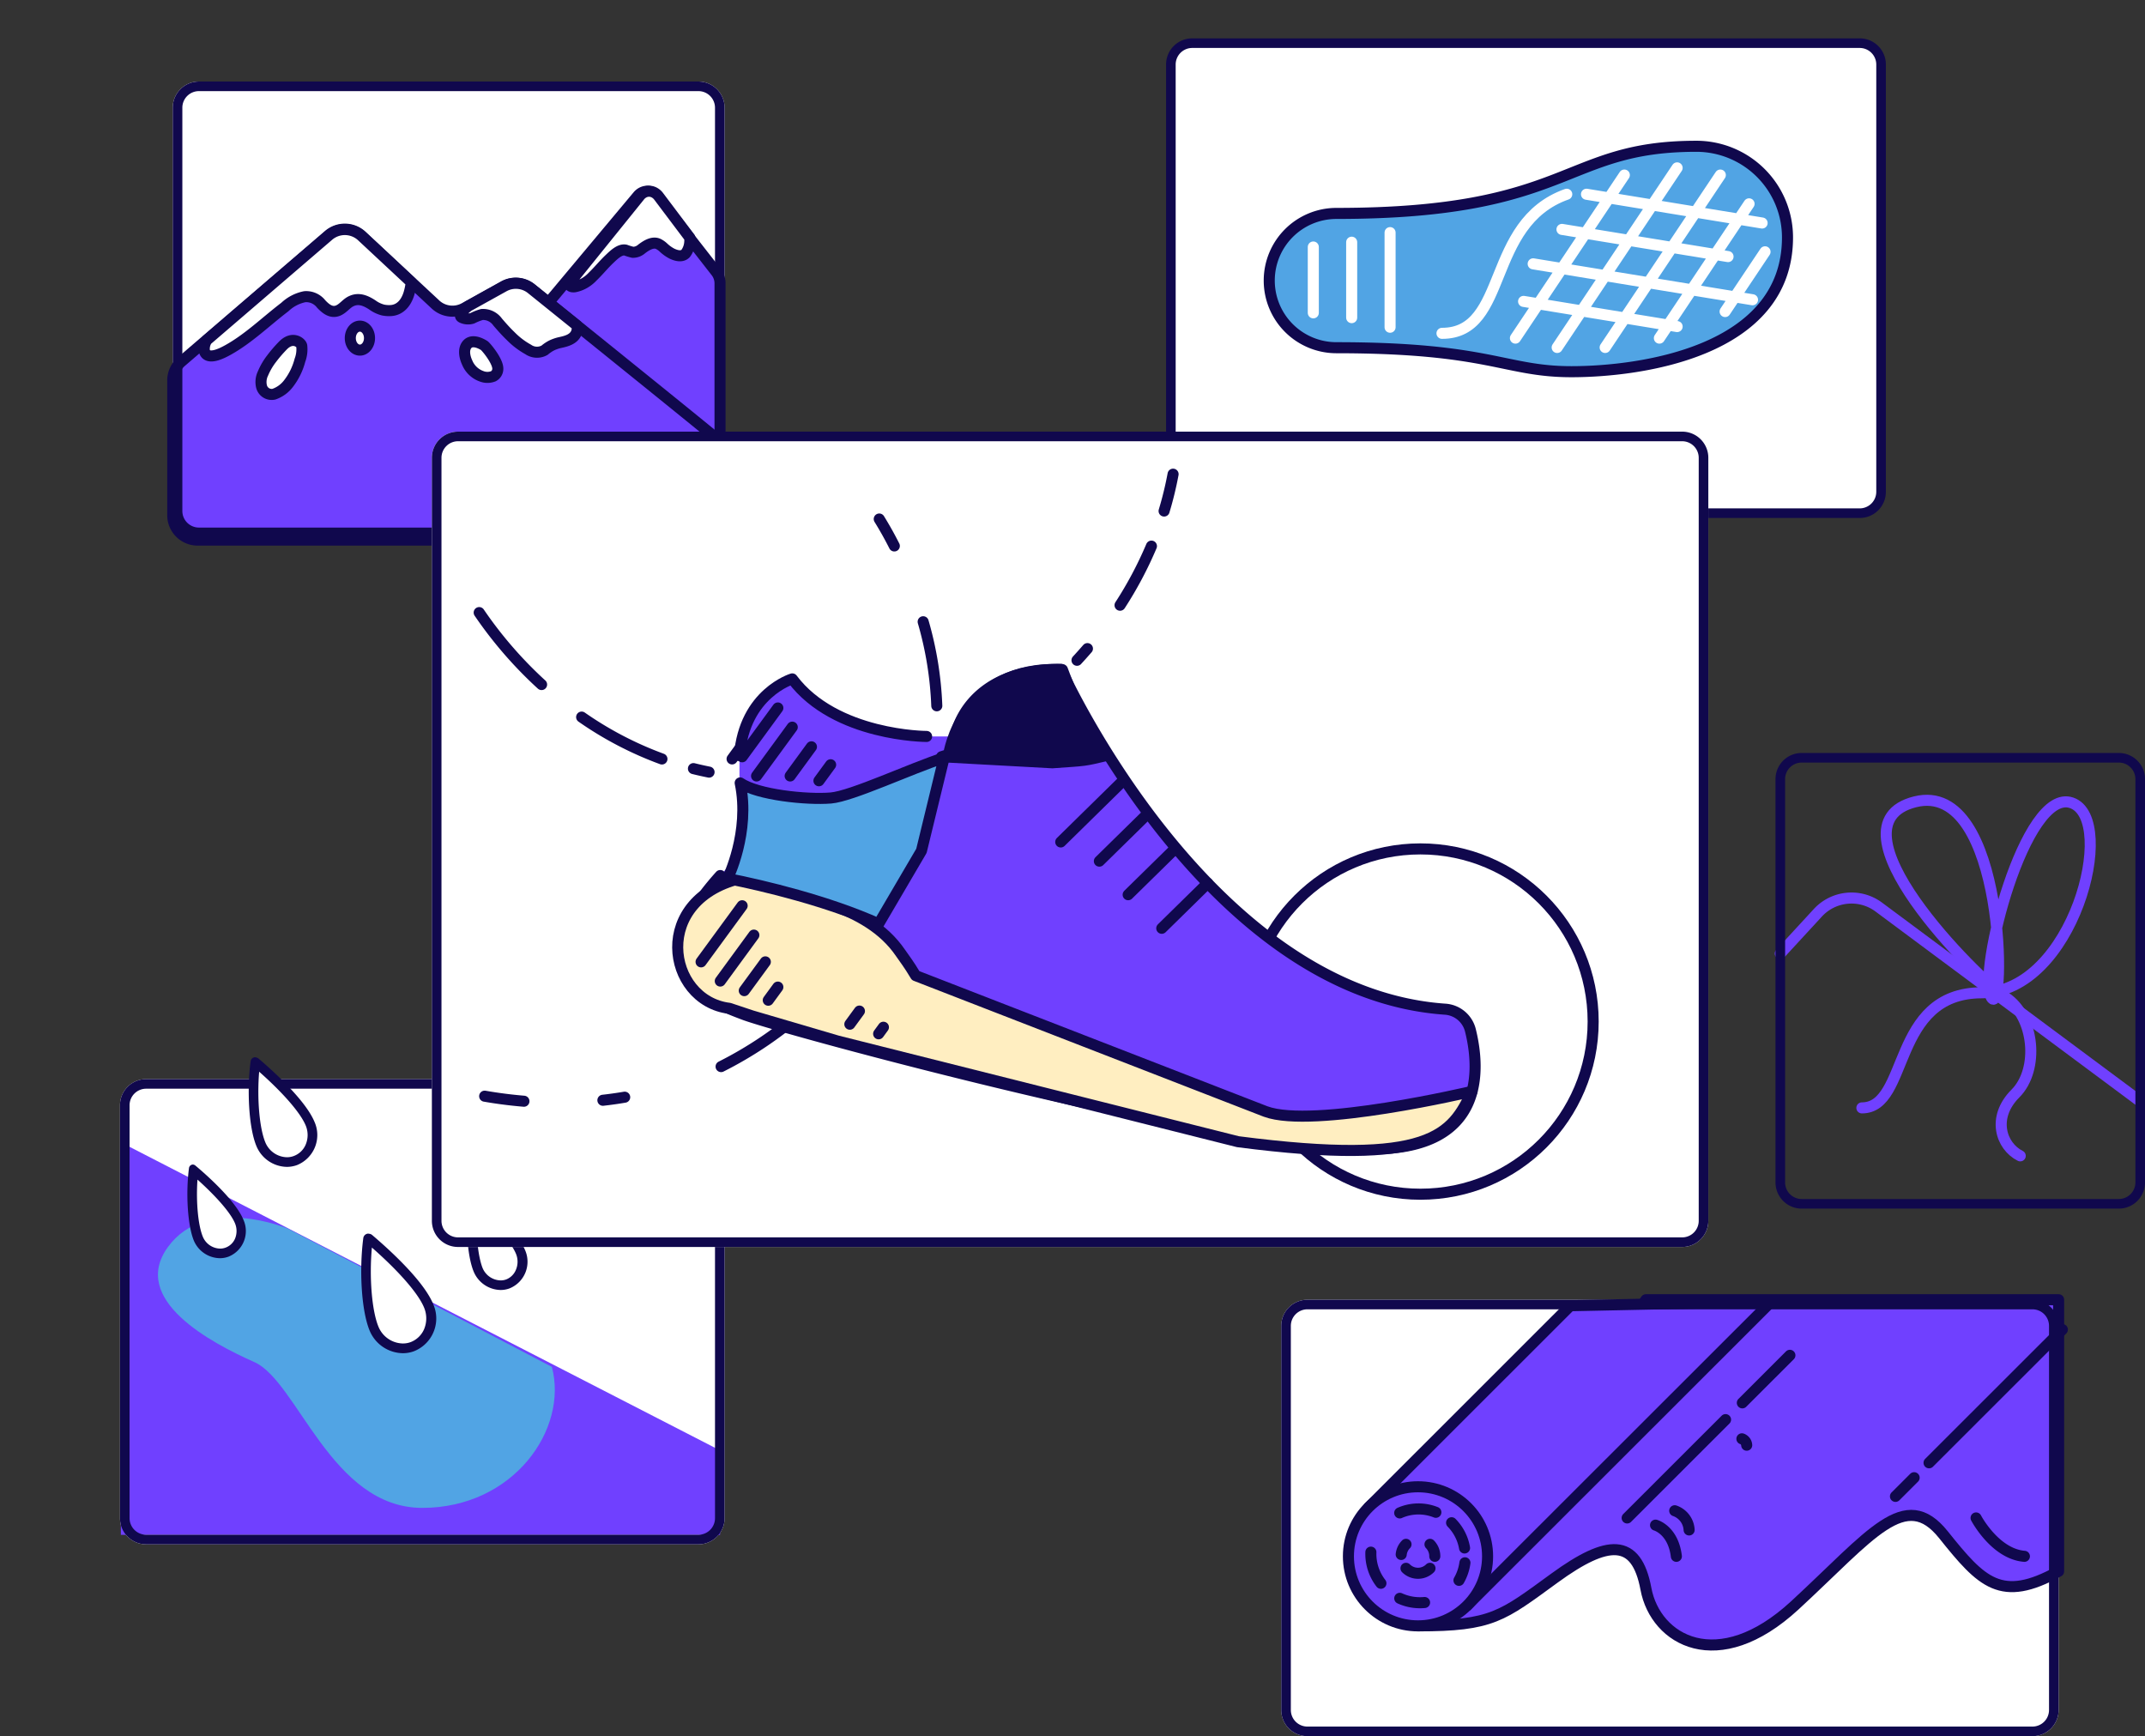 <svg width="388" height="314" viewBox="0 0 388 314" fill="none" xmlns="http://www.w3.org/2000/svg"><rect x="0" y="0" width="388" height="314" fill="#333333" stroke="none"/><g clip-path="url(#a)"><path d="M387.132 199.199l-47.263-35.13a8.282 8.282 0 0 0-5.754-1.613 8.27 8.27 0 0 0-5.339 2.68l-6.745 7.321" stroke="#7040FF" stroke-width="2" stroke-linecap="round" stroke-linejoin="round"/><path d="M367.645 235.066H236.488a4.73 4.73 0 0 0-4.73 4.728v69.479a4.728 4.728 0 0 0 4.73 4.727h131.157a4.728 4.728 0 0 0 4.73-4.727v-69.479a4.73 4.73 0 0 0-4.73-4.728z" fill="#fff"/><path d="M256.496 294.05c13.454 0 15.19-1.735 24.738-8.674 9.548-6.939 14.757-7.304 16.493 1.986 1.736 9.29 13.02 15.804 26.908 3.001 13.888-12.802 19.964-21.468 26.908-12.794 6.944 8.674 10.416 12.369 20.832 6.618v-49.121h-74.648l-41.231 58.984z" fill="#7040FF" stroke="#10084D" stroke-width="2" stroke-linecap="round" stroke-linejoin="round"/><path d="M284.047 236.151L247.6 272.582l17.794 17.781 55.014-54.967-36.361.755z" fill="#7040FF" stroke="#10084D" stroke-width="2" stroke-linecap="round" stroke-linejoin="round"/><path d="M367.645 236.801a3 3 0 0 1 2.994 2.993v69.479a3.004 3.004 0 0 1-2.994 2.992H236.488a3.004 3.004 0 0 1-2.994-2.992v-69.479a3 3 0 0 1 2.994-2.993h131.157zm0-1.735H236.488a4.744 4.744 0 0 0-3.345 1.385 4.731 4.731 0 0 0-1.385 3.343v69.479c0 1.254.498 2.456 1.385 3.342a4.733 4.733 0 0 0 3.345 1.385h131.157a4.733 4.733 0 0 0 3.345-1.385 4.723 4.723 0 0 0 1.385-3.342v-69.479a4.716 4.716 0 0 0-1.385-3.343 4.746 4.746 0 0 0-3.345-1.385z" fill="#10084D"/><path d="M256.496 294.05c6.951 0 12.586-5.631 12.586-12.578 0-6.946-5.635-12.577-12.586-12.577-6.951 0-12.586 5.631-12.586 12.577 0 6.947 5.635 12.578 12.586 12.578z" fill="#7040FF" stroke="#10084D" stroke-width="2" stroke-linecap="round" stroke-linejoin="round"/><path d="M294.332 274.533l17.794-17.782m3.038-3.035l8.602-8.596m25.173 19.438l24.114-24.096m-30.19 30.168l3.377-3.374m-46.777 8.578s3.194.868 3.767 5.639m-.296-8.241a3.881 3.881 0 0 1 2.604 3.47m9.548-16.481a1.29 1.29 0 0 1 .868 1.154m41.491 13.158s3.412 6.506 8.741 6.939m-112.997-7.85a8.427 8.427 0 0 1 6.537-.112m-9.939 12.837a8.667 8.667 0 0 1-1.814-5.629m9.712 9.108a8.768 8.768 0 0 1-4.488-.755m11.787-6.427a8.649 8.649 0 0 1-1.076 3.174m-1.336-10.417a8.593 8.593 0 0 1 2.344 4.562m-6.25-.659c.564.58.876 1.36.868 2.168m-6.075-.338c.07-.691.377-1.338.868-1.83m4.339 4.337a3.074 3.074 0 0 1-4.34 0" stroke="#10084D" stroke-width="2" stroke-linecap="round" stroke-linejoin="round"/><path d="M126.338 14.746h-90.36a4.73 4.73 0 0 0-4.73 4.727v72.949a4.729 4.729 0 0 0 4.73 4.727h90.36a4.73 4.73 0 0 0 4.731-4.727V19.473a4.73 4.73 0 0 0-4.731-4.727z" fill="#fff"/><path d="M129.586 49.239L118.887 35.53a2.43 2.43 0 0 0-.788-.686 2.138 2.138 0 0 0-.966-.258 2.114 2.114 0 0 0-.972.216c-.308.149-.584.37-.812.65L97.302 57.015c-.486.579-.757 1.35-.756 2.153v35.2c-.02.777.23 1.53.694 2.096.465.566 1.107.898 1.786.923h28.73a2.29 2.29 0 0 0 .975-.256c.307-.158.584-.383.815-.664.231-.28.412-.61.531-.97.12-.36.176-.743.166-1.128V51.323a3.409 3.409 0 0 0-.657-2.084z" fill="#7040FF" stroke="#10084D" stroke-width="2" stroke-linecap="round" stroke-linejoin="round"/><path d="M130.201 79.801c-.729-.728-26.136-21.19-34.095-27.592a4.48 4.48 0 0 0-5.009-.425l-7.074 3.93a4.508 4.508 0 0 1-5.26-.651L65.448 42.65a4.515 4.515 0 0 0-6.007-.121L32.819 65.393a4.512 4.512 0 0 0-1.571 3.418v24.365a4.5 4.5 0 0 0 2.781 4.16 4.509 4.509 0 0 0 1.724.342h90.108a4.502 4.502 0 0 0 4.505-4.337c.217-5.091.417-12.959-.165-13.54z" fill="#7040FF" stroke="#10084D" stroke-width="2" stroke-linecap="round" stroke-linejoin="round"/><path d="M126.338 16.48a3.003 3.003 0 0 1 2.995 2.993v72.949a3.003 3.003 0 0 1-2.995 2.993h-90.36a3.004 3.004 0 0 1-2.994-2.993V19.473a3 3 0 0 1 2.995-2.992h90.359zm0-1.734h-90.36a4.732 4.732 0 0 0-4.73 4.727v72.949a4.726 4.726 0 0 0 4.73 4.727h90.36a4.731 4.731 0 0 0 4.731-4.727V19.473a4.731 4.731 0 0 0-4.731-4.727z" fill="#10084D"/><path d="M36.994 63.58c.608 1.675 3.246.26 4.166-.242 3.794-2.09 6.945-5.205 10.364-7.807a7.328 7.328 0 0 1 3.611-1.873 3.421 3.421 0 0 1 2.943 1.3c.816.868 1.831 1.735 3.09 1.206.946-.399 1.528-1.353 2.465-1.735 1.354-.598 2.604 0 3.706.712a5.67 5.67 0 0 0 1.945.928c.49.1.993.133 1.493.095 1.675-.147 2.673-1.448 3.16-2.949.22-.704.37-1.427.45-2.16l-8.94-8.336a4.516 4.516 0 0 0-6.006-.12L37.419 61.515a2.87 2.87 0 0 0-.425 2.065zm17.256 1.588a11.645 11.645 0 0 1-2.004 4.129 5.607 5.607 0 0 1-2.7 1.995 1.893 1.893 0 0 1-2.23-1.353 3.52 3.52 0 0 1 .26-2.412c.402-.959.93-1.86 1.57-2.68a24.701 24.701 0 0 1 2.067-2.394c1.736-1.735 3.255-.477 3.368.087.1.89-.013 1.79-.33 2.628zm34.981 2.888a2.927 2.927 0 0 1-2.117 0 4.408 4.408 0 0 1-2.605-2.48c-.407-.868-.737-2.186-.147-3.088.755-1.163 2.266-.599 3.22 0 .287.173 2.465 2.758 2.465 4.18a1.517 1.517 0 0 1-.816 1.388zM83.545 57.43a2.606 2.606 0 0 0 1.901.131 9.389 9.389 0 0 1 1.736-.685 3.241 3.241 0 0 1 2.838 1.37c.747.868 1.51 1.735 2.336 2.524a13.79 13.79 0 0 0 3.185 2.43 2.788 2.788 0 0 0 2.969.138 6.74 6.74 0 0 1 1.206-.824 6.946 6.946 0 0 1 1.615-.564c1.128-.243 2.413-.581 2.916-1.735.175-.429.215-.901.113-1.353l-8.229-6.627a4.48 4.48 0 0 0-5.008-.425l-6.406 3.556c-.4.313-2.066 1.631-1.172 2.065zm-18.444 5.89c.959 0 1.736-.97 1.736-2.168 0-1.198-.777-2.169-1.736-2.169s-1.736.971-1.736 2.169c0 1.197.777 2.168 1.736 2.168zm37.938-11.762c.185.352.623.335.92.308 1.221-.238 2.357-.888 3.273-1.874 1.039-1.003 1.967-2.155 3.014-3.15.742-.703 1.863-1.83 2.91-1.61.426.16.86.292 1.298.397.594.013 1.174-.21 1.648-.634.832-.624 1.96-1.337 2.969-.88.359.18.694.42.995.713.456.421.955.773 1.484 1.047.743.352 1.767.651 2.442 0 .508-.64.79-1.487.787-2.367v-.51l-5.611-7.451a2.421 2.421 0 0 0-.775-.698 2.035 2.035 0 0 0-.947-.263 2.015 2.015 0 0 0-.955.22 2.373 2.373 0 0 0-.797.662L102.92 51.303c.025.094.066.18.119.255z" fill="#fff" stroke="#10084D" stroke-width="2" stroke-linecap="round" stroke-linejoin="round"/><path d="M336.398 7.807h-120.74a3.861 3.861 0 0 0-3.863 3.86v77.285a3.861 3.861 0 0 0 3.863 3.86h120.74a3.861 3.861 0 0 0 3.862-3.86V11.667a3.86 3.86 0 0 0-3.862-3.86z" fill="#fff"/><path d="M336.396 8.674a3.003 3.003 0 0 1 2.995 2.993v77.285a3.003 3.003 0 0 1-2.995 2.992h-120.74a2.999 2.999 0 0 1-2.994-2.992V11.667a2.999 2.999 0 0 1 2.994-2.993h120.74zm0-1.735h-120.74a4.726 4.726 0 0 0-4.73 4.727v77.286a4.726 4.726 0 0 0 4.73 4.728h120.74a4.726 4.726 0 0 0 4.731-4.727V11.666a4.726 4.726 0 0 0-4.731-4.728z" fill="#10084D"/><path d="M306.841 26.456c-24.305 0-22.569 12.143-65.101 12.143-3.223 0-6.314 1.28-8.593 3.557a12.139 12.139 0 0 0 0 17.174 12.157 12.157 0 0 0 8.593 3.557c27.776 0 30.38 4.337 42.532 4.337 12.153 0 39.061-3.47 39.061-24.288 0-4.37-1.738-8.562-4.831-11.653a16.494 16.494 0 0 0-11.661-4.827z" fill="#51A4E4" stroke="#10084D" stroke-width="2" stroke-linecap="round" stroke-linejoin="round"/><path d="M251.445 42.07v17.113M244.5 43.804v13.644m-6.943-12.777v11.91m23.279 3.704c12.152 0 7.812-19.95 22.568-25.155m10.417-3.47l-19.704 29.492m29.251-30.792l-21.7 32.483m29.514-31.183L290.35 62.843m26.031-25.978l-16.223 24.287m19.113-15.613l-7.222 10.807M286.973 35.13l31.769 5.204m-36.205 1.154l30.042 4.918m-35.251 1.31l39.677 6.497m-41.411.295l27.776 4.553" stroke="#fff" stroke-width="2" stroke-linecap="round" stroke-linejoin="round"/><path d="M126.34 195.166H26.432a4.729 4.729 0 0 0-4.73 4.727v74.684a4.73 4.73 0 0 0 4.73 4.727h99.908a4.73 4.73 0 0 0 4.73-4.727v-74.684a4.728 4.728 0 0 0-4.73-4.727z" fill="#fff"/><path d="M21.86 206.603l108.384 55.712v15.279H21.859v-70.991z" fill="#7040FF"/><path d="M99.823 247.21c3.012 11.276-6.944 25.502-23.437 25.502-16.492 0-22.568-22.9-30.38-26.369-7.812-3.47-22.568-11.277-15.624-20.818 6.944-9.541 21.7-3.314 21.7-3.314l47.74 24.999z" fill="#51A4E4"/><path d="M126.34 196.901a3.003 3.003 0 0 1 2.994 2.992v74.684a2.998 2.998 0 0 1-2.994 2.992H26.432a3.002 3.002 0 0 1-2.995-2.992v-74.684a3.002 3.002 0 0 1 2.995-2.992h99.908zm0-1.735H26.432a4.727 4.727 0 0 0-4.73 4.727v74.684a4.73 4.73 0 0 0 4.73 4.727h99.908a4.731 4.731 0 0 0 4.73-4.727v-74.684a4.727 4.727 0 0 0-4.73-4.727z" fill="#10084D"/><path d="M72.913 243.844a5.729 5.729 0 0 1-5.208-3.565c-1.371-3.296-1.849-10.409-1.094-16.22 0-.078.052-.087.078-.087 2.743 2.299 9.14 8.024 10.868 12.144a5.93 5.93 0 0 1 0 4.606 5.091 5.091 0 0 1-2.917 2.793 4.961 4.961 0 0 1-1.736.295l.01.034z" fill="#fff"/><path d="M67.27 225.629c4.879 4.285 8.377 8.284 9.436 10.851a5.057 5.057 0 0 1 0 3.93 4.34 4.34 0 0 1-2.43 2.324c-.45.164-.927.246-1.407.243a4.868 4.868 0 0 1-4.409-3.027c-1.207-2.915-1.684-8.969-1.19-14.321zm-.624-2.524a.943.943 0 0 0-.938.867c-.737 5.665-.355 13.011 1.146 16.663a6.608 6.608 0 0 0 6.015 4.103 5.79 5.79 0 0 0 2.014-.356 6.38 6.38 0 0 0 4.03-6.04 6.375 6.375 0 0 0-.558-2.495c-1.788-4.337-8.237-10.105-11.032-12.482a.975.975 0 0 0-.634-.234l-.043-.026z" fill="#10084D"/><path d="M39.842 226.687a4.335 4.335 0 0 1-3.915-2.68c-1.041-2.524-1.423-7.954-.868-12.439 2.075 1.813 6.944 6.185 8.238 9.351a4.433 4.433 0 0 1 0 3.47 3.852 3.852 0 0 1-2.179 2.09 3.72 3.72 0 0 1-1.276.208z" fill="#fff"/><path d="M35.762 213.373c3.472 3.131 5.972 6.011 6.745 7.876a3.594 3.594 0 0 1 0 2.784 2.98 2.98 0 0 1-1.736 1.622 2.8 2.8 0 0 1-.972.165 3.474 3.474 0 0 1-3.107-2.143c-.869-2.099-1.25-6.358-.973-10.304h.043zm-.842-2.759a.737.737 0 0 0-.737.66c-.582 4.441-.278 10.218.868 13.071a5.206 5.206 0 0 0 4.713 3.21 4.48 4.48 0 0 0 1.571-.278 4.986 4.986 0 0 0 2.69-6.688c-1.397-3.382-6.457-7.928-8.68-9.784a.776.776 0 0 0-.494-.191h.07z" fill="#10084D"/><path d="M90.518 232.412a4.514 4.514 0 0 1-4.08-2.793c-1.085-2.602-1.467-8.275-.868-12.924 2.161 1.865 7.213 6.41 8.576 9.706a4.664 4.664 0 0 1 0 3.6 3.893 3.893 0 0 1-3.602 2.411h-.026z" fill="#fff"/><path d="M86.245 218.481c3.663 3.271 6.267 6.298 7.075 8.249a3.725 3.725 0 0 1 0 2.924 3.13 3.13 0 0 1-1.736 1.734 2.89 2.89 0 0 1-1.025.183 3.62 3.62 0 0 1-3.272-2.256c-.868-2.203-1.302-6.687-.998-10.808l-.044-.026zm-.737-2.706a.764.764 0 0 0-.755.694c-.6 4.589-.296 10.556.928 13.506a5.373 5.373 0 0 0 4.878 3.33 4.57 4.57 0 0 0 1.624-.295 5.192 5.192 0 0 0 2.864-2.879 5.206 5.206 0 0 0-.078-4.06c-1.45-3.469-6.684-8.188-8.95-10.114a.768.768 0 0 0-.511-.199v.017z" fill="#10084D"/><path d="M51.9 210.181a5.216 5.216 0 0 1-4.723-3.236c-1.25-3.018-1.684-9.541-.99-14.85 2.466 2.073 8.334 7.321 9.905 11.12a5.335 5.335 0 0 1 0 4.164 4.598 4.598 0 0 1-2.604 2.524 4.429 4.429 0 0 1-1.545.278h-.044z" fill="#fff"/><path d="M46.873 193.821c4.34 3.843 7.464 7.425 8.42 9.724a4.456 4.456 0 0 1 0 3.469 3.75 3.75 0 0 1-2.145 2.056 3.464 3.464 0 0 1-1.24.226 4.334 4.334 0 0 1-2.36-.766 4.333 4.333 0 0 1-1.556-1.932c-1.076-2.602-1.519-7.98-1.11-12.794l-.01.017zm-.677-2.619a.867.867 0 0 0-.868.772c-.678 5.204-.33 11.961 1.05 15.292a6.073 6.073 0 0 0 5.52 3.773 5.398 5.398 0 0 0 1.84-.329 5.871 5.871 0 0 0 3.232-3.236 5.852 5.852 0 0 0-.08-4.571c-1.641-3.955-7.56-9.273-10.122-11.45a.944.944 0 0 0-.581-.217l.009-.034zm337.074-53.285a3 3 0 0 1 2.995 2.993v72.948a3.006 3.006 0 0 1-2.995 2.993h-57.375a3 3 0 0 1-2.995-2.993V140.91a3.001 3.001 0 0 1 2.995-2.993h57.375zm0-1.735h-57.375a4.73 4.73 0 0 0-4.731 4.728v72.948a4.73 4.73 0 0 0 4.731 4.728h57.375a4.73 4.73 0 0 0 4.731-4.728V140.91a4.728 4.728 0 0 0-4.731-4.728z" fill="#10084D"/><path d="M304.281 78.066H82.851a4.729 4.729 0 0 0-4.73 4.728v138.004a4.73 4.73 0 0 0 4.73 4.727h221.43a4.73 4.73 0 0 0 4.73-4.727V82.794a4.729 4.729 0 0 0-4.73-4.728z" fill="#fff"/><path d="M304.281 79.801a3.005 3.005 0 0 1 2.994 2.993v138.004a2.998 2.998 0 0 1-2.994 2.992H82.851a3.002 3.002 0 0 1-2.994-2.992V82.794a3 3 0 0 1 2.995-2.993H304.28zm0-1.735H82.851a4.732 4.732 0 0 0-4.73 4.728v138.004a4.73 4.73 0 0 0 4.73 4.727h221.43a4.73 4.73 0 0 0 4.73-4.727V82.794a4.726 4.726 0 0 0-4.73-4.728z" fill="#10084D"/><path d="M210.57 92.422a62.731 62.731 0 0 0 1.623-6.662m-9.591 23.698a68.806 68.806 0 0 0 5.676-10.687m-13.462 20.644a84.655 84.655 0 0 0 1.884-2.107" stroke="#10084D" stroke-width="2" stroke-linecap="round" stroke-linejoin="round"/><path d="M135.123 140.867a66.34 66.34 0 0 0 28.113-1.776 66.296 66.296 0 0 0 24.836-13.283" stroke="#fff" stroke-width="2" stroke-linecap="round" stroke-linejoin="round"/><path d="M125.436 139.01c.937.234 1.874.443 2.821.633m-23.046-9.949a63.544 63.544 0 0 0 14.522 7.573M86.68 110.793a74.32 74.32 0 0 0 11.284 13.012m63.806-25.068a65.642 65.642 0 0 0-2.725-4.867m10.408 33.777a63.082 63.082 0 0 0-2.465-15.197m2.118 24.981a72.831 72.831 0 0 1-9.774 28.581m-28.896 26.89a70.347 70.347 0 0 0 25.918-22.362m-47.297 28.451a69.58 69.58 0 0 0 3.94-.555m-25.327-.182a79.78 79.78 0 0 0 7.1.911" stroke="#10084D" stroke-width="2" stroke-linecap="round" stroke-linejoin="round"/><path d="M199.746 145.203s-9.01-9.888-27.125-9.021m35.701 32.094l8.316-8.162m-14.392 2.091l8.316-8.163m-13.523 2.091l8.316-8.163m-15.304 4.693l10.963-10.764m-66.907 17.244s19.531 3.929 27.343 11.736c7.812 7.806 2.239 14.997 51.03 28.32 10.781 3.21 42.255 4.892 48.122 0" stroke="#fff" stroke-width="2" stroke-linecap="round" stroke-linejoin="round"/><path d="M257.799 185.625s-14.392 4.588-16.744 13.574m-108.631-35l-7.43 10.149m13.888-45.92l-6.458 8.83m9.061-5.361l-6.458 8.831m9.93-5.274l-3.853 5.274m7.326-2.03l-2.118 2.897m-11.771 27.913l-6.076 8.31m8.15-3.47l-3.81 5.205m6.077-.642l-1.736 2.376m16.492 1.961l-1.736 2.376m6.075.547l-.868 1.188" stroke="#10084D" stroke-width="2" stroke-linecap="round" stroke-linejoin="round"/><path d="M256.932 215.984c17.258 0 31.248-13.981 31.248-31.227 0-17.246-13.99-31.226-31.248-31.226-17.258 0-31.248 13.98-31.248 31.226s13.99 31.227 31.248 31.227z" stroke="#10084D" stroke-width="2" stroke-linecap="round" stroke-linejoin="round"/><path d="M130.287 158.348c-15.625 17.348-2.604 22.552 4.34 25.154 6.944 2.603 86.8 24.288 113.709 24.288 20.346 0 19.356-14.373 17.655-21.391a5.048 5.048 0 0 0-4.54-3.877c-43.14-2.949-69.536-61.473-69.536-61.473-17.36 0-19.096 12.144-19.096 12.144h-5.208s-16.492 0-24.304-10.409c0 0-8.68 2.602-9.548 13.879V141a19.882 19.882 0 0 1-.868 14.416l-2.604 2.932z" fill="#7040FF"/><path d="M172.819 133.193s1.736-12.144 19.096-12.144c0 0 26.396 58.524 69.536 61.473a5.054 5.054 0 0 1 4.54 3.877c1.736 7.018 2.691 21.391-17.655 21.391-26.908 0-106.765-21.685-113.709-24.288-6.944-2.602-19.965-7.806-4.34-25.154" stroke="#10084D" stroke-width="2" stroke-linecap="round" stroke-linejoin="round"/><path d="M167.612 133.192s-16.492 0-24.304-10.409c0 0-8.68 2.603-9.548 13.879m76.385 31.226l8.315-8.162m-14.392 2.091l8.316-8.162m-13.525 2.09l8.316-8.162m-15.302 4.692l10.963-10.764m-62.132-13.471l-6.458 8.83m9.062-5.36l-6.458 8.83m9.93-5.274l-3.854 5.274m7.325-2.03l-2.118 2.897" stroke="#10084D" stroke-width="2" stroke-linecap="round" stroke-linejoin="round"/><path d="M228.928 201.023l-63.3-24.573c-1.366-2.276-1.867-2.827-2.732-4.096-6.138-9-18.696-10.108-28.235-13.652-17.174 3.625-14.117 22.298-2.732 23.663l4.098 1.366 15.484 4.55 72.408 18.203c35.066 4.551 38.709-1.365 42.352-9.101 0 0-28.777 6.823-37.343 3.64z" fill="#FFEEC1" stroke="#10084D" stroke-width="2" stroke-linecap="round" stroke-linejoin="round"/><path d="M134.245 163.812l-7.431 10.148m11.624 0l-3.811 5.205m6.076-.642l-1.736 2.376m-2.604-11.778l-6.076 8.31m25.172 5.429l-1.736 2.377m6.077.546l-.868 1.189" stroke="#10084D" stroke-width="2" stroke-linecap="round" stroke-linejoin="round"/><path d="M158.934 167.079l7.742-13.197 4.098-16.838c-5.906 1.891-16.704 6.972-20.493 7.281-4.333.356-13.234-.561-16.394-2.73 1.87 8.957-2.277 17.292-2.277 17.292 6.624 1.306 18.216 4.096 27.324 8.192z" fill="#51A4E4" stroke="#10084D" stroke-width="2" stroke-linecap="round" stroke-linejoin="round"/><path d="M171.606 136.429c-.425.162-.863.296-1.288.431l20.038 1.094c6.376-.455 5.465-.295 10.019-1.365-4.554-5.916-6.831-11.832-8.197-15.473-18.216-.909-20.572 15.313-20.572 15.313z" fill="#10084D" stroke="#10084D" stroke-width="2" stroke-linecap="round" stroke-linejoin="round"/><path d="M336.787 200.37c8.68 0 5.208-20.817 21.7-20.817 16.493 0 24.687-31.4 16.249-34.35-8.437-2.949-17.117 30.88-14.513 35.217 2.604 4.337 2.709-39.571-13.836-35.399-16.544 4.172 11.232 31.929 16.44 35.399 5.208 3.47 6.076 13.011 1.736 17.348s-2.604 9.541.868 11.276" stroke="#7040FF" stroke-width="2" stroke-linecap="round" stroke-linejoin="round"/></g><defs><clipPath id="a"><path fill="#fff" d="M0 0h388v314H0z"/></clipPath></defs></svg>